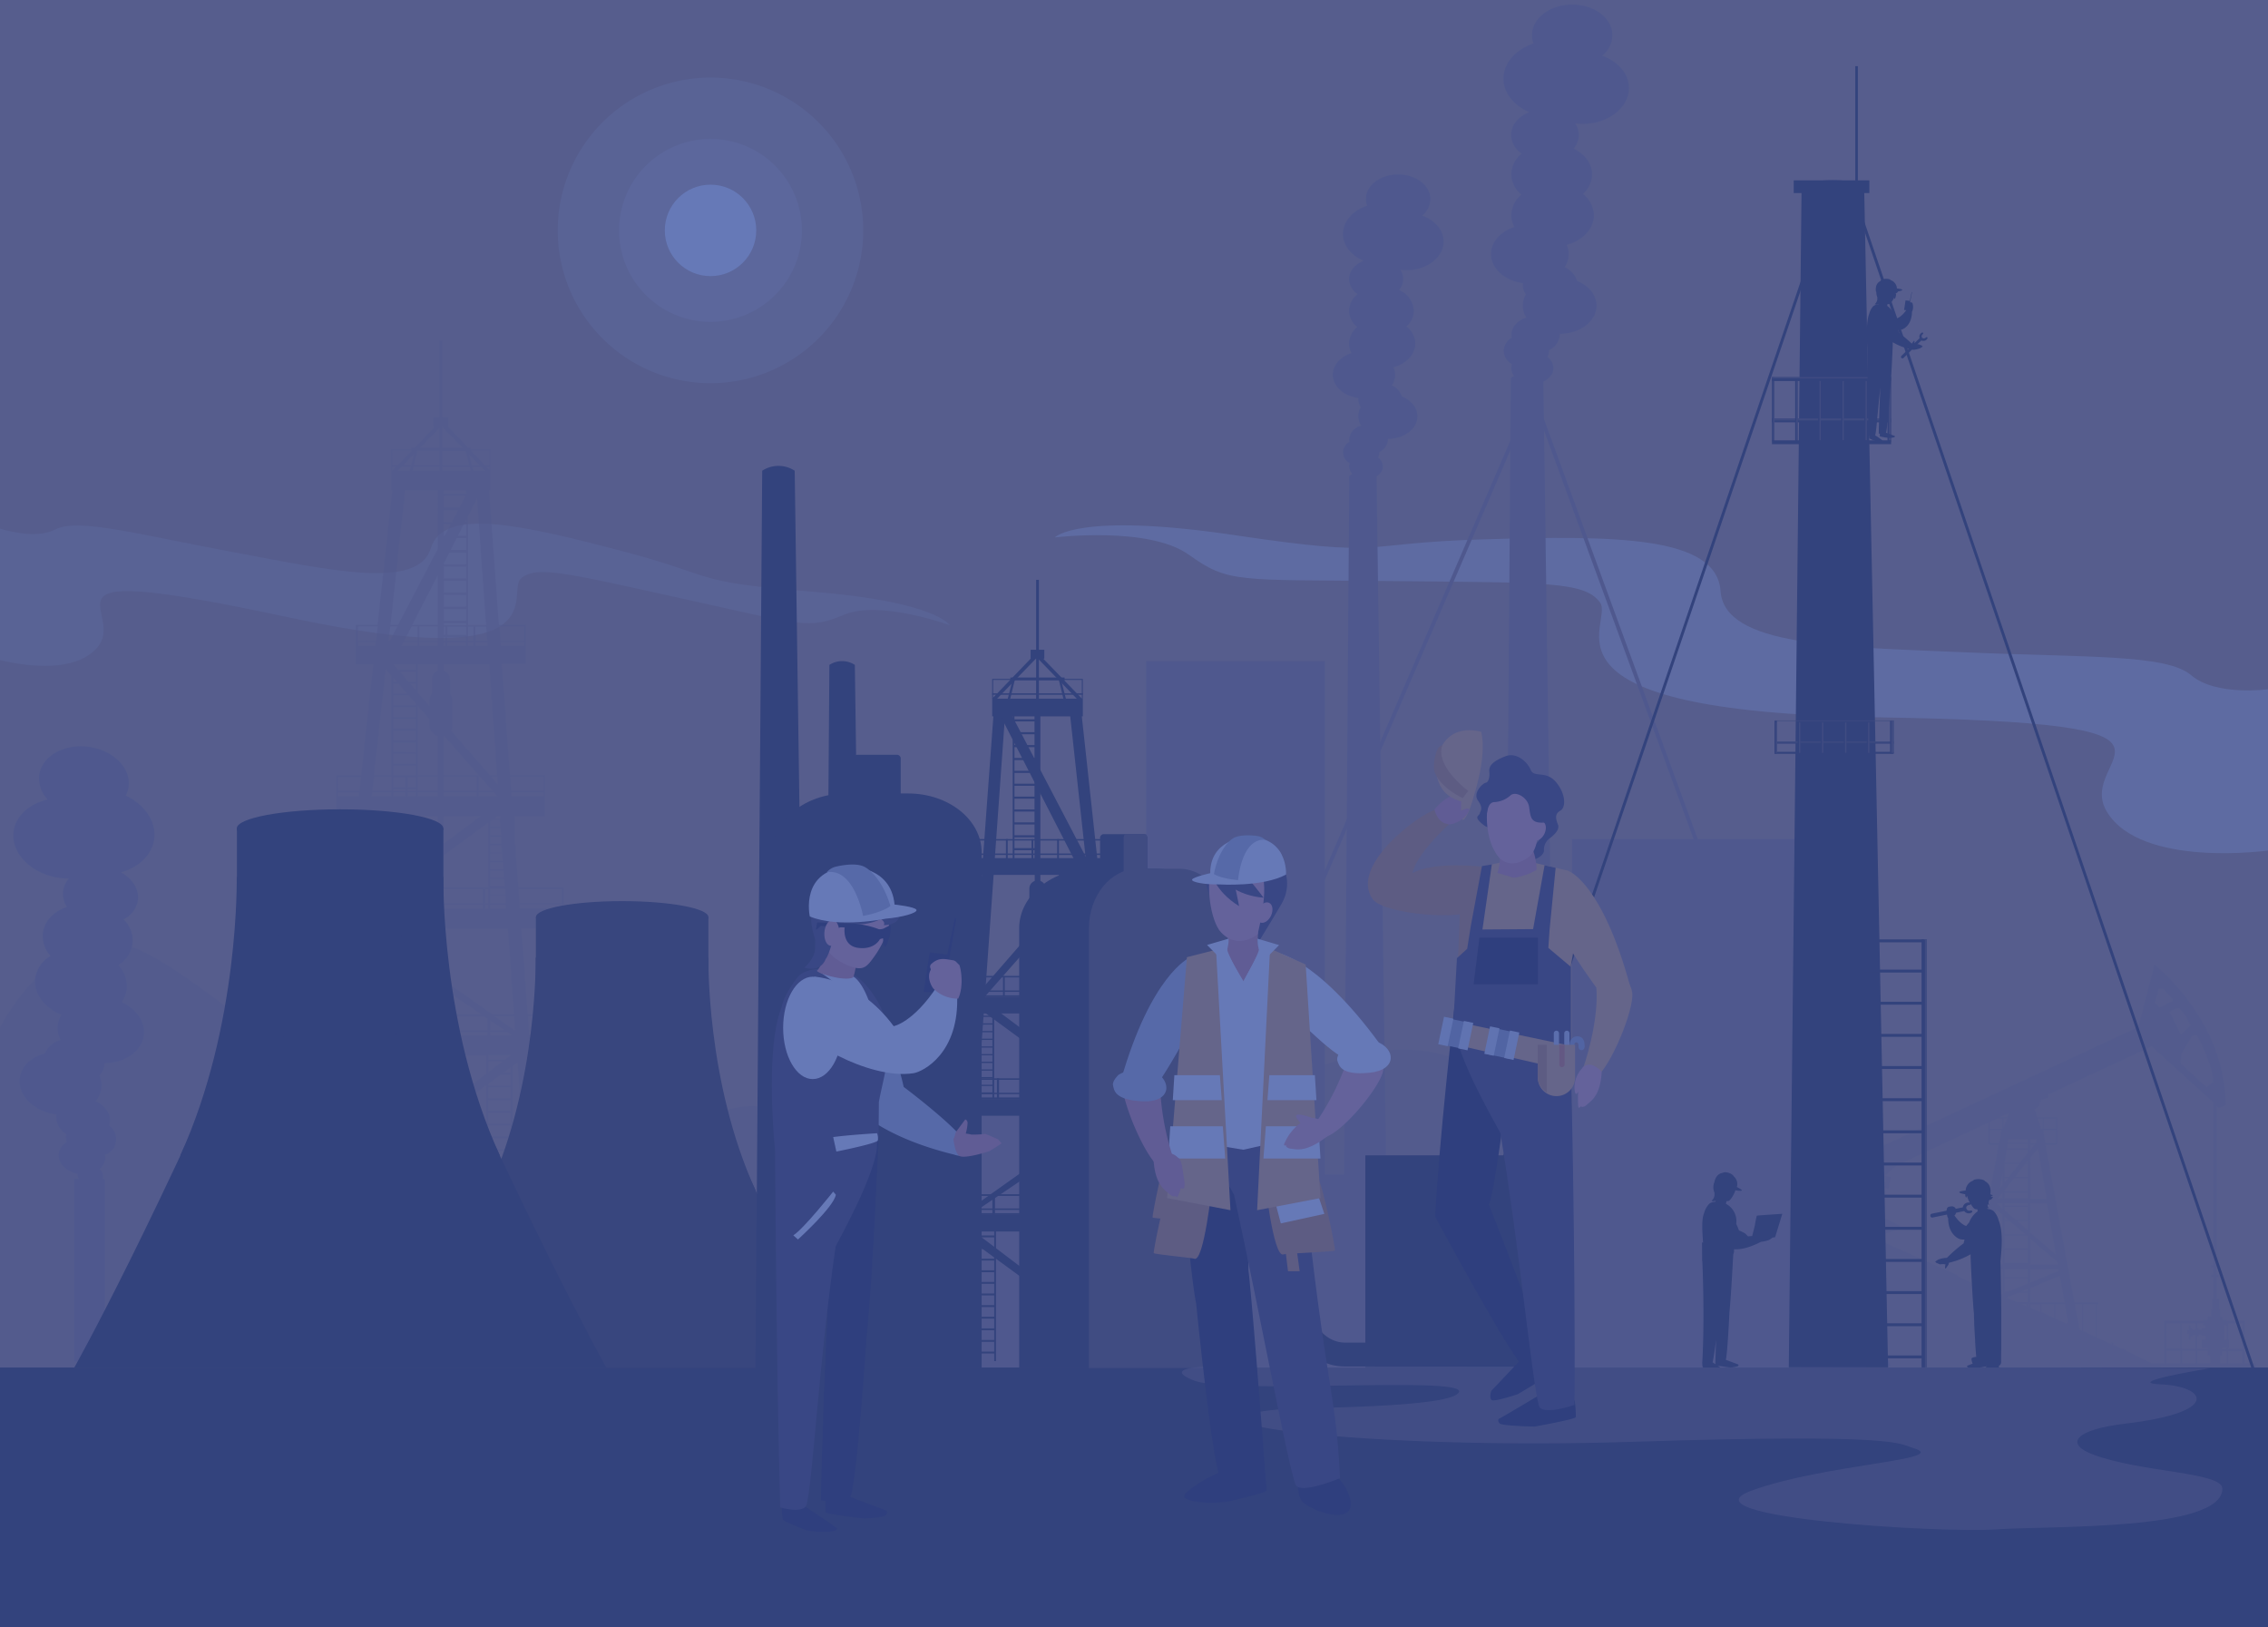 <svg id="Capa_1" data-name="Capa 1" xmlns="http://www.w3.org/2000/svg" viewBox="0 0 592.76 425.2"><rect x="0" y="0" width="592.76" height="425.2" fill="#808080" stroke="none"/><defs><style>.cls-1{fill:#f7941d;}.cls-1,.cls-13,.cls-2,.cls-4{opacity:0.5;}.cls-12,.cls-2,.cls-3{fill:#fff;}.cls-3{opacity:0.2;}.cls-4{fill:#a97c50;}.cls-13,.cls-5{fill:#9e7755;}.cls-11,.cls-6,.cls-9{fill:none;stroke-miterlimit:10;}.cls-11,.cls-6{stroke:#9e7755;}.cls-7{fill:#2b1c0b;}.cls-8{fill:#5f4222;}.cls-9{stroke:#2b1c0b;stroke-width:0.75px;}.cls-10{fill:#3d2810;}.cls-11{stroke-width:1px;}.cls-14{fill:#180d10;}.cls-15{fill:#f79e8c;}.cls-16{fill:#442e2c;}.cls-17{fill:#bcbec0;}.cls-18{fill:#e5846f;}.cls-19{fill:#d98426;}.cls-20{fill:#faaa44;}.cls-21{fill:#d1d3d4;}.cls-22{fill:#a7a9ac;}.cls-23{fill:#f47524;}.cls-24{fill:#e6e7e8;}.cls-25{fill:#374fa1;opacity:0.76;}</style></defs><rect class="cls-1" width="592.76" height="425.2"/><path class="cls-2" d="M592.76,222.24s-33.08,4.65-42.08-10.08,33.5-23.23-60-24.73-68.5-24.5-72.5-30-14-5.19-54.5-5.6-42.5.6-53-6.9-35-4.5-35-4.5,6-6.69,47-.6,31,2.1,65,1.1,61-1,62,13.5,31,14.58,63.5,16,53,.46,59.5,6,20.08,3.67,20.08,3.67Z"/><path class="cls-3" d="M212.35,154.6c-32.46-2.59-24.1-3.88-49.94-10.66s-46.51-11.56-49.84-.64-26.31,5.68-51.44,1-40.65-9-46.59-6C10,140.72,3,139,0,138.13v34.38c8,1.82,19.28,3,25.05-2.89,9.5-9.69-21.53-23.71,50.3-8.32s56.76-6.63,60.8-10.13,11.63-1.49,42.7,5.36,32.42,8,41.78,4.09,27.59,2.75,27.59,2.75S244.81,157.19,212.35,154.6Z"/><polygon class="cls-4" points="101.47 168.22 101.51 167.82 101.68 167.82 101.47 168.22"/><polygon class="cls-4" points="122.43 128.12 122.35 128.26 122.35 128.12 122.43 128.12"/><path class="cls-4" d="M566.37,357.79c-.52-.18-1-.38-1.53-.57h24.67v-1h-2.87V345.12H582v-.19h-1.2v-.88h-.52v-1.94H580v-2.79h-.69v-5.61h.5v-.65h-.5v-1.85h.5v-.65h-.5V289l.58.52,1.75-.68c.17-22.16-18.53-36.79-18.53-36.79l-4.25,16.3-70.13,32.64,1.12,2.58.58,1.45a1.84,1.84,0,0,0-.09.53,1.72,1.72,0,0,0,.51,1.22l-1.5-.37-.73,3.11,2.11.5-5.11,7.67-.42-1.29-5.83,2.07.15.45c-41.83-18.55-83.06-36.45-99.58-42.43-38.67-14-92,42.66-110,46.66s-56-32-71.34-34c-13.15-1.71-37.09,15.2-57.52,19.63l-2.42-33h15.05V265H137.91l-1.64-22.45h11V231.84H135.48l-1-13.51v-5.07h8V202.53h-9.2l-2.12-29h6.22V163.29h-7l-2.57-35.17h.34V117.39H123V117h-.62l-5.19-5.39h0V109h-1.57V89h-.8v20h-1.55v2.57h.3L108.37,117h-.9v.4h-5.23v10.73h.28l-3.83,35.17H93v10.27h4.55l-3.16,29H87.93v10.73h5.32l-2,18.58H83.15v10.73h6.91L87.62,265H73.48v9.22c-15.31-12-29.57-23.15-38.17-26.48C14.64,239.76,0,268.43,0,268.43V383.09l592.76-13.33S582.48,365.08,566.37,357.79Zm16-5.63h.19V350h-.19V345.8H586v6.58h-3.63Zm0,.91H586v3.14h-3.63Zm-1-6.72h.51V350h-.51Zm-.62,5.81h1.13v.22h-1.13Zm-.52,2.11h.52v-1.2h1.13v3.14h-1.65ZM85.59,283.65c-3.4-2.61-6.81-5.27-10.18-7.9h11ZM87,270.45H74v-.9H87.12Zm.14-1.3H74v-3.64h13.6Zm18.29-147.63,2.74-2.83-.72,2.83Zm1.92.4L107.1,123H104l1.08-1.12Zm-4.86-4.25h5v.12h.11l-3.6,3.73h-1.46Zm0,5.36v-1.11h1.07ZM102,163.69h1.88l-2,3.73h-.33Zm7.12,4.13v.93h-4.16l.48-.93Zm-3.48-.4,1.92-3.73h1.56v3.73Zm3,6.14v1.52h-4.5l-1.31-1.51h5.81Zm-2.16,33.1v-.44h2.16v.44Zm2.16.4v1h-2.16v-1Zm-2.16-1.34v-2.56h2.16v2.56Zm-3.65-3.19v-2.44h5.81v2.44Zm0,4.13v-.44h3.13v.44Zm3.13.4v1h-3.13v-1Zm-3.13-1.34v-2.56h3.13v2.56Zm0-6.13V197h5.81v2.56Zm0-3.06V194h5.81v2.57Zm0-3.07V190.9h5.81v2.56Zm0-3.06v-2.56h5.81v2.56Zm0-3.07v-2.56h5.81v2.56Zm0-3.06V181.7h4l1.82,2.07v.5Zm1.28-5.63,2.27,2.57h-3.55v-2.57Zm-1.28-.5v-1l.84,1Zm4.41.5h1.4v1.61Zm-.44-.5-2.23-2.56h4.07v2.56Zm-6-3.24,1.5,1.7v25.93H97.73Zm-7.23-11.21h5.14l-.4,3.73H93.51Zm0,5.06v-.93H98.2l-.1.93Zm4.17,34.18h4.56v3.73h-5Zm-.45,4.13h5v1H97.12Zm-2.75,25.22h5.67l-5,3.69H94.08Zm6.16,36.87v-3.64h13v3.64Zm13,.4v.9h-13v-.9ZM97.16,237.33l1.31-1h5.78v1ZM94,236.89l0-.51h.63Zm.75,7.17,3.18,2.15h-3.6v-2.15Zm-.42,25.68h5.57v.71H94.31Zm0-.59v-2h5.57v2Zm0-2.4v-1.24h5.57v1.24Zm0-1.73v-.42h5.82V265Zm0-.84V262h5.82v2.14Zm0-2.56v-2.15h5.82v2.15Zm0-2.57V256.9h5.82v2.15Zm0-2.57v-2.15h5.82v2.15Zm0-2.57v-2.15h5.82v2.15Zm0-2.56V249.2h5.82v2.15Zm0-2.57v-2.15h4.22l1.6,1.08v1.07Zm4.76-4.72h1.06v.75Zm-.59-.42L97,242.57h3.15v1.07ZM99,236l5-3.69h.19V236Zm-10.68-33h6L94,206.66H88.34Zm0,5.12v-1h5.59l-.11,1Zm5,35,.5.34V265H90.91Zm-2.84,26.06.39-3.64h3v3.64Zm3.34.4v.9H90.31l.1-.9ZM83.59,232.28h7.59l-.4,3.69H83.59Zm0,5.05v-1h7.15l-.11,1Zm30.82,66.24c-2.56-1.44-5.23-3.09-8-4.9l8-5.82Zm0-13.38-9.7,7.35c-5.17-3.46-10.6-7.43-16.09-11.58l1.12-10.21h24.67Zm0-25.17H100.64v-17l13.77,9.31Zm0-10.07-13.77-9.78v-2.6h13.77Zm0-17.62h-9.55v-1h9.55Zm0-1.36h-9.55v-3.69h9.55Zm0-4.13h-9.75l9.75-7.14Zm0-10.2-13.67,10.2H94.53l2-18.58h17.85Zm0-13.59h-5.33v-1h5.33Zm0-1.39h-5.33v-3.73h5.33Zm0-4.13h-5.33V184.35l3.15,3.56v1.57a3,3,0,0,0,2.18,2.86Zm0-27.23a2.33,2.33,0,0,0-1.54,2.2v3.8a3,3,0,0,0-.64,1.83v1.32l-3.15-3.61v-7.28h5.33Zm0-6.55H109.6v-.93h4.81Zm0-1.33H109.6v-3.73h4.81Zm0-4.13h-6.69l6.69-13Zm0-19.83-10.36,19.83h-2l3.84-35.17h8.56Zm.42-20.42h-7l.27-1.12h6.75Zm0-1.52h-6.65l.91-3.73h5.74Zm0-4.53h-5l5-5.14Zm32,120.34h-11l-.07-1h11.06Zm0-5.05V236H135.78l-.27-3.69Zm-12.23,36.87h-.24l-5.12-3.64h5.1Zm-2.81,0h-3.66v-2.48Zm10.29-61.1h-8.38l-.08-1h8.46Zm0-5.12v3.73h-8.49l-.27-3.73ZM134.34,265h-5.75L116,256.1V242.57h16.72Zm-6.69,11.86v-1.13h5.79L132,276.88Zm3.58.54-3.58,2.72v-2.72Zm-5.5-12.4H116v-6.56Zm-1.12-62.09v3.73H116v-3.73Zm-8.59-.4V192.34l.09,0,9,10.22Zm8.59,4.53v1H116v-1Zm1,6.2L116,220.43v-7.17Zm3.48-6.2.87,1h-4.86v-1Zm-4-.4v-3.73h.35l3.29,3.73Zm3,11.63v-1.84h2.71l.13,1.84Zm2.87.36.13,1.84h-3v-1.84Zm-2.87-2.56v-1.47l.51-.37h2l.14,1.84Zm-.51-1.09v16.84H116v-8.33Zm-.79,21v-3.69h.79V236Zm.79.41v1h-.79v-1Zm-1.4-4.1V236H116v-3.69Zm0,4.1v1H116v-1Zm6.11,1h-4.2v-1h4.13Zm-.1-1.45h-4.1V234h4Zm-.16-2.2h-3.94v-1.4H132Zm-.15-2.2h-3.79v-1.84h3.65Zm-.16-2.2h-3.63v-1.84h3.5Zm-.16-2.19h-3.47v-1.85h3.34Zm-.16-2.21h-3.31V223h3.18Zm-.15-2.19h-3.16v-1.84h3ZM137,168.75h-6.1l-.06-.93H137Zm0-5.06v3.73h-6.19l-.28-3.73Zm-6.31,49.57.05.63h-1.53l.86-.63Zm-.59-8.33-1.74-2h1.6Zm-.17-2.4H128l-10.13-11.64a2.94,2.94,0,0,0,.38-1.41v-6.35a3,3,0,0,0-.64-1.83v-3.8a2.34,2.34,0,0,0-1.55-2.2v-1.74h11.79ZM119.66,140l1.59-3.09h.59V140Zm2.18.6v3.09h-4.07l1.58-3.09Zm-.28-4.29.28-.55v.55Zm.12-6.78-1.62,3.09h-4v-3.09ZM116,129v-.83h5.82V129Zm3.73,4.3-1.62,3.09H116v-3.09Zm-1.93,3.69L116.2,140H116v-3.09Zm-.36,7.39h4.38v3.09H116v-.3Zm4.38,3.69v3.09H116V148Zm0,3.69v3.09H116v-3.09Zm0,3.69v3.09H116V155.4Zm0,3.69v3.1H116v-3.1Zm0,3.7v.5H116v-.5Zm-4.9,4.63v-.94h4.9v.94Zm4.9.4v.93h-4.9v-.93Zm-4.9-1.94v-2.19h4.9v2.19Zm-.52-2.19v2.19H116v-2.19Zm0,2.79v.94H116v-.94Zm0,1.34v.93H116v-.93Zm8.29-37.62,2.36,33.09h-4.72v-28.5Zm-1.24-8.28h2.25L126.8,123h-3Zm.81,45.5v-3.73h2.82l.27,3.73Zm3.12.4.06.93h-3.18v-.93Zm-3.64-4.13v3.73h-1.41v-3.73Zm0,4.13v.93h-1.41v-.93Zm4.18-45.08-.79-.82h.79Zm0-5.07v3.85h-1.18l-3.71-3.85Zm-2.61,3.85h-2l-.7-2.74Zm-9.7-9.92h.08l5.23,5.39h-5.31Zm0,6.19h6.09l.06.07.89,3.66h-7Zm0,4.13h7.14L123,123h-7.41Zm11.5,187.19A50.79,50.79,0,0,1,116,304.46V291.67l11.11-8.12Zm0-28.58L116,289V275.75h11.11Zm.29-10.08H116v-.9h11.4Zm0-1.3H116v-3.64h10.43l1,.65Zm6,40.6c-.72,0-1.44,0-2.15,0a18.52,18.52,0,0,1-3.66-.52v-1.87h5.81Zm0-2.92h-5.81V304h5.81Zm0-3.33h-5.81v-2.79h5.81Zm0-3.33h-5.81v-2.78h5.81Zm0-3.33h-5.81v-2.78h5.81Zm0-3.32h-5.81v-2.79h5.81Zm0-3.33h-5.81v-2.78h5.81Zm0-3.33h-5.81v-2.78h5.81Zm0-3.32h-5.81v-.36l3.32-2.43h2.49Zm0-3.33h-1.75l1.75-1.28Zm-5.29-9.76v-.9h4.26l1.34.9ZM134,309.72V278.55l1.26-.92,2.27,31.75C136.31,309.55,135.14,309.66,134,309.72Zm4-44.21h15.32v3.64H138.22Zm.3,4h15v.9h-15Zm390.13,71.26h1.22v.45h-.12Zm1.51.45v-.45H530v.45Zm-6-3.74v-3.41H530v1.29l-5.13,2.12Zm.13.34-.13.06v-.06Zm5.54-34.05.42-.53v.53Zm.42.35v3.4h-3.36l2.68-3.4Zm-2.07-.35h-4v-.36l.53-3H530v.77Zm-.27.35-2.68,3.4h-1.07v-3.4Zm-2.95,3.74-.8,1v-1Zm1.66,0H530v3.4h-6.09V311Zm3.63,3.74v1.56h-6.09v-1.56Zm0,2.83v.58h-6.09v-.58Zm0,.92v3.4h-3.13l-3-2.51v-.89Zm0,3.74v2.34l-2.73-2.34Zm-5.14-.34h-1V318Zm.4.34,4,3.41h-5.35v-3.41Zm4.4,3.75.34.29v3.11h-6.09v-3.4Zm.34,3.74V330h-6.09v-3.41Zm0,5.06v2.09h-6.09v-2.09Zm0,5.12v.72h-1.73Zm0-36.73h-5.5l.19-1.09H530Zm-6.38-5.46v-2.37h.93Zm3.83,43.25H530v2.43h-2.86c-.92-.38-1.84-.78-2.75-1.17Zm-4.12-30.3v2.11l-.64.8.64-3.66Zm0,4.21v1.43H522.2v0Zm0,2.7v1.31L522,314.62l0-.15Zm0,3v12.88h-4.1l2.48-14.26Zm0,14.19v6.48l-.63.25c-1.51-.64-3-1.31-4.52-2l.83-4.75Zm18.94,9.13h1.87v6.93l-.66-.29Zm5.5,8.57-3.34-1.5v-7.07h3.34Zm-7.66-3.79v.34l-2.94-1.32v-3.8h2.47l.86,4.93Zm-3.23-1.12-2.22-1,.09-.07-1.21-.49v-2.11h3.34Zm32.91,11.74h-3.64v-3.14h3.64Zm0-3.83h-3.64V345.8h3.64Zm4.05,3.83h-3.6v-3.14h3.6Zm0-8.77H573v-.36h-.51v-.73h-.39v1.28h-.44v.95h.44V350h.39v-.76H573v-.39h.79v3.58h-3.6V345.8h3.6Zm3.79,8.77h-3.34v-3.14H577v1.2h.58Zm-1.26-9.86v.73h-1v.43h-.77v-.43h-.34V345.8h1.5v.55Zm-1.74,2.84v-.39h.77v.27h1V350h-1v2.21H577v.22h-2.76v-3.19Zm-1.49-78.6,1-.07s4.2,7.82,4.22,11.93l-.06.3-1.56,1.44-6.87-6.28.24-2.52,2.85-4.75Zm-3.63-7.1a15.17,15.17,0,0,1,3,4.56L570,270.3l-2.93-5.8A3.16,3.16,0,0,1,569.49,263.49Zm-5.36-5,1.21,0,2.47,2.66-.09.51-3.36,1.66L563.17,262Zm-31.61,30.82.28-.22.59-1.65,1.83-.56,0-.77,27.07-12.64,16.17,14.68v42.45h-.61v.65h.61v1.85h-.61v.65h.61v5.61h-.24v2.79h-.37v1.94H577v.88h-1.26v.19H565.68v11.09h-3.27c-1.79-.8-3.55-1.68-5.29-2.6l-1.54-.7h.24l-.92-.5h-.43l-2.16-1V351l-.47-.25v.47l-3.8-1.71v-8.7h.3v-.52h-6.19L534.6,299h3.07v-7.06h-5.23l-.67-2.05Zm4.79,6v3.44h-2.77l-.45-2.51v-.93Zm-3.22-.32v-2.66h3.22v2.66Zm-.23-2.66v2.66h-.44l-.87-2.66Zm-3.29,5.51h1.57l.1.56-.28.35h-1.39Zm0,1.23h1.14l-1.14,1.45Zm0,3.56,2-2.5,2.28,13.16h-4.25Zm0,11.93H535l2.31,13.27L530.57,322Zm0,9.2,7.13,6.07.11.63h-7.24Zm0,8H538l.07.36-7.53,3.11Zm0,4.88,7.75-3.2,1.21,6.93h-9Zm2.66,4.25v2l-.48-.19h0l-.49-.22-1.67-.69v-.9ZM530,298.66h-5.26l.16-.91H530ZM524.75,291l.28,0-.37.95h-2Zm-4.65,2.17,1.88-.88h1.39v2.66H520.1Zm0,2.1h2.95v.31l-.58,3.13H520.1Zm-33.83,22.41,5-7.51,2.31.5.68-3.08-1.72-.41a1.75,1.75,0,0,0,1-.8l2.26-1.87,23.91-11.17V299h2.67l-6.64,36.36c-1.18-.54-2.37-1.08-3.55-1.65a2.3,2.3,0,0,1-.79-.62c-7.09-3.18-14.37-6.43-21.68-9.68l6.82-2.26v-.73A15.72,15.72,0,0,0,486.27,317.63Z"/><rect class="cls-5" x="338.75" y="306.95" width="150" height="52.02"/><line class="cls-6" x1="399.88" y1="101.01" x2="493.63" y2="357.03"/><rect class="cls-5" x="410.86" y="219.25" width="67.99" height="136.75"/><polygon class="cls-5" points="346.25 172.75 299.58 172.75 299.58 254.81 213.52 254.81 213.52 357.82 318.3 357.82 318.3 357.33 346.25 357.33 346.25 172.75"/><path class="cls-5" d="M3.55,217.32c.52-4.13,4.14-7.31,8.93-8.41a7.9,7.9,0,0,1-2.23-6.32c.62-4.93,6.35-8.26,12.8-7.45s11.18,5.46,10.56,10.38a7.07,7.07,0,0,1-.74,2.36c4.91,2.37,8,6.74,7.43,11.29-.53,4.18-4,7.44-8.7,8.79,3,1.63,4.8,4.39,4.44,7.27a6.82,6.82,0,0,1-3.76,5,7.49,7.49,0,0,1-1.35,11.95,8,8,0,0,1,2.18,6.34,7.34,7.34,0,0,1-1.3,3.31c3.81,1.81,6.21,5.18,5.77,8.7-.53,4.22-4.95,7.21-10.29,7.27a2.91,2.91,0,0,1,0,.51A5,5,0,0,1,26,281a6.59,6.59,0,0,1,.49,3.37A6.71,6.71,0,0,1,25,287.75c2.44,1.11,4,3.25,3.72,5.48a4.36,4.36,0,0,1-.22.88,4.33,4.33,0,0,1-1.05,7.65,3.47,3.47,0,0,1,.05,1.16,4,4,0,0,1-1.5,2.56,2.39,2.39,0,0,1,.92,2.07c-.18,1.4-1.8,2.34-3.63,2.11s-3.16-1.54-3-2.94v0c-3.07-.6-5.25-2.89-4.94-5.31a4.17,4.17,0,0,1,2.12-3,3.84,3.84,0,0,1-.21-1.81,1.84,1.84,0,0,1,.05-.25,5.2,5.2,0,0,1-2.58-4.85c0-.09,0-.18.05-.28h0c-5.88-.74-10.2-5-9.63-9.48.39-3.12,3-5.54,6.56-6.48a6.39,6.39,0,0,1,4.09-3.52,7,7,0,0,1-.69-3.95,6.87,6.87,0,0,1,.91-2.63c-4.44-1.84-7.31-5.62-6.81-9.57a8.15,8.15,0,0,1,4-5.8,7.8,7.8,0,0,1-2-6c.39-3.14,2.87-5.63,6.29-6.82a6.15,6.15,0,0,1-1-4.15A6.07,6.07,0,0,1,18,229.57a20.08,20.08,0,0,1-2.17-.14C8.34,228.48,2.83,223.07,3.55,217.32Z"/><path class="cls-7" d="M467.51,357.52,470.87,48a36.61,36.61,0,0,1,16.32,0l6.28,309.49Z"/><rect class="cls-7" x="502.22" y="245.46" width="1.31" height="113.84"/><rect class="cls-8" x="503.1" y="245.46" width="0.44" height="113.84"/><rect class="cls-7" x="487.24" y="253.36" width="15.64" height="0.76"/><rect class="cls-7" x="487.24" y="245.46" width="15.64" height="0.76"/><rect class="cls-7" x="487.24" y="261.76" width="15.64" height="0.76"/><rect class="cls-7" x="487.24" y="270.16" width="15.64" height="0.76"/><rect class="cls-7" x="487.24" y="278.56" width="15.64" height="0.76"/><rect class="cls-7" x="487.24" y="286.96" width="15.64" height="0.76"/><rect class="cls-7" x="487.24" y="295.36" width="15.64" height="0.76"/><rect class="cls-7" x="487.24" y="303.77" width="15.64" height="0.76"/><rect class="cls-7" x="487.24" y="312.17" width="15.64" height="0.76"/><rect class="cls-7" x="487.24" y="320.57" width="15.64" height="0.76"/><rect class="cls-7" x="487.24" y="328.97" width="15.64" height="0.76"/><rect class="cls-7" x="487.24" y="337.37" width="15.64" height="0.76"/><rect class="cls-7" x="487.24" y="345.77" width="15.64" height="0.76"/><rect class="cls-7" x="487.24" y="354.17" width="15.64" height="0.76"/><line class="cls-9" x1="476.8" y1="56.56" x2="374.35" y2="357.52"/><line class="cls-9" x1="486.39" y1="56.56" x2="588.84" y2="357.52"/><rect class="cls-7" x="468.8" y="47.13" width="19.77" height="3.31"/><rect class="cls-7" x="484.9" y="17.29" width="0.66" height="30.7"/><rect class="cls-7" x="463.12" y="115.06" width="31.14" height="1"/><rect class="cls-7" x="463.12" y="109.34" width="31.14" height="1.01"/><rect class="cls-8" x="463.12" y="109.34" width="31.14" height="0.51"/><rect class="cls-7" x="463.12" y="98.55" width="0.65" height="16.81"/><rect class="cls-7" x="493.31" y="98.55" width="0.94" height="16.81"/><rect class="cls-7" x="463.12" y="98.55" width="31.14" height="1.01"/><rect class="cls-8" x="463.12" y="98.55" width="31.14" height="0.3"/><rect class="cls-7" x="469.18" y="99.05" width="0.67" height="16.3"/><rect class="cls-7" x="475.2" y="99.05" width="0.67" height="16.3"/><rect class="cls-8" x="475.54" y="99.56" width="0.34" height="15.46"/><rect class="cls-8" x="469.52" y="99.56" width="0.34" height="15.46"/><rect class="cls-8" x="463.44" y="99.56" width="0.34" height="15.46"/><rect class="cls-7" x="481.22" y="99.05" width="0.67" height="16.3"/><rect class="cls-8" x="481.56" y="99.56" width="0.34" height="15.46"/><rect class="cls-7" x="487.24" y="99.05" width="0.67" height="16.3"/><rect class="cls-8" x="487.58" y="99.56" width="0.34" height="15.46"/><rect class="cls-8" x="493.64" y="98.55" width="0.61" height="16.47"/><rect class="cls-7" x="463.78" y="193.79" width="31.14" height="0.52"/><rect class="cls-8" x="463.78" y="193.79" width="31.14" height="0.26"/><rect class="cls-7" x="463.78" y="188.25" width="0.65" height="8.63"/><rect class="cls-7" x="493.98" y="188.25" width="0.94" height="8.63"/><rect class="cls-7" x="463.78" y="196.45" width="31.14" height="0.52"/><rect class="cls-8" x="463.78" y="188.25" width="31.14" height="0.15"/><rect class="cls-7" x="469.85" y="188.51" width="0.67" height="8.37"/><rect class="cls-7" x="475.87" y="188.51" width="0.67" height="8.37"/><rect class="cls-8" x="476.2" y="188.77" width="0.34" height="7.94"/><rect class="cls-8" x="470.18" y="188.77" width="0.34" height="7.94"/><rect class="cls-8" x="464.1" y="188.77" width="0.34" height="7.94"/><rect class="cls-7" x="481.89" y="188.51" width="0.67" height="8.37"/><rect class="cls-8" x="482.22" y="188.77" width="0.34" height="7.94"/><rect class="cls-7" x="487.91" y="188.51" width="0.67" height="8.37"/><rect class="cls-8" x="488.24" y="188.77" width="0.34" height="7.94"/><rect class="cls-8" x="494.3" y="188.25" width="0.61" height="8.46"/><rect class="cls-7" y="357.33" width="592.76" height="67.87"/><path class="cls-10" d="M185.15,239.65c0,2.31-10.1,4.18-22.55,4.18s-22.54-1.87-22.54-4.18,10.1-4.19,22.54-4.19S185.15,237.33,185.15,239.65Z"/><rect class="cls-10" x="140.06" y="239.65" width="45.08" height="44.62"/><path class="cls-10" d="M176,263l-13.38-3.11h0L149.22,263c-27.29,63.56-44.7,94.35-44.7,94.35H220.69S201,321.88,176,263Z"/><path class="cls-10" d="M185.15,250s-.7,32.5,12.31,61l-7.54,4s-16-30.89-16-32.5S185.15,250,185.15,250Z"/><path class="cls-10" d="M140,250s.7,32.5-12.32,61l7.55,4s16-30.89,16-32.5S140,250,140,250Z"/><rect class="cls-5" x="19.38" y="308.05" width="8" height="47.74"/><path class="cls-7" d="M115.88,216.47c0,2.76-12.08,5-27,5s-27-2.25-27-5,12.08-5,27-5S115.88,213.7,115.88,216.47Z"/><rect class="cls-7" x="61.92" y="216.47" width="53.96" height="53.41"/><path class="cls-7" d="M104.92,244.39l-16-3.72h0l-16,3.72c-32.66,76.09-53.5,112.94-53.5,112.94h139S134.82,314.9,104.92,244.39Z"/><path class="cls-7" d="M115.88,228.88s-.84,38.9,14.74,73l-9,4.76s-19.13-37-19.13-38.9S115.88,228.88,115.88,228.88Z"/><path class="cls-7" d="M61.87,228.88s.84,38.9-14.74,73l9,4.76s19.13-37,19.13-38.9S61.87,228.88,61.87,228.88Z"/><path class="cls-7" d="M197.46,357.64,199.21,123a7.74,7.74,0,0,1,8.49,0L211,357.64Z"/><path class="cls-5" d="M393.13,333.37l1.75-234.62a7.7,7.7,0,0,1,8.48,0l3.27,234.62Z"/><line class="cls-11" x1="399.88" y1="104.5" x2="291.4" y2="355.65"/><path class="cls-5" d="M351.19,321l1.47-196.66a6.48,6.48,0,0,1,7.11,0L362.51,321Z"/><path class="cls-7" d="M215.39,357.64l1.38-183.9a6.06,6.06,0,0,1,6.65,0L226,357.64Z"/><rect class="cls-7" x="246.27" y="260.43" width="49.78" height="4.38"/><rect class="cls-7" x="250.92" y="224.23" width="40.48" height="4.38"/><polygon class="cls-7" points="250.48 357.52 247.14 357.52 259.93 183.05 262.92 183.49 250.48 357.52"/><polygon class="cls-7" points="298.28 357.27 301.26 357.27 282.38 183.87 279.4 184.29 298.28 357.27"/><path class="cls-7" d="M291,219.62v4.67H251.36v-4.67H291m.43-.37H250.92v5.41H291.4v-5.41Z"/><path class="cls-7" d="M295.68,255.4v4.67h-49V255.4h49m.37-.37H246.27v5.4h49.78V255Z"/><polygon class="cls-7" points="281.04 225.16 260.24 184.63 262.62 183.4 284.44 225.16 281.04 225.16"/><polygon class="cls-7" points="289.87 288.4 255.53 263.24 257.91 262.01 293.27 288.4 289.87 288.4"/><polygon class="cls-7" points="253.6 317.41 293.27 290.59 290.88 289.35 251.75 317.14 253.6 317.41"/><polygon class="cls-7" points="298.56 356.85 250.1 321.45 252.49 320.22 300.41 356.57 298.56 356.85"/><polygon class="cls-7" points="256.72 261.18 255.03 260.23 285.1 225.68 286.73 227.17 256.72 261.18"/><rect class="cls-7" x="251.36" y="223.02" width="39.61" height="0.37"/><rect class="cls-7" x="246.27" y="258.8" width="49.78" height="0.37"/><rect class="cls-7" x="262.14" y="255.03" width="0.47" height="5.4"/><rect class="cls-7" x="270.67" y="255.03" width="0.47" height="5.4"/><rect class="cls-7" x="279.21" y="255.03" width="0.47" height="5.4"/><rect class="cls-7" x="241.92" y="287.16" width="58.49" height="4.38"/><path class="cls-7" d="M300,282.16v4.6H242.32v-4.6H300m.4-.4H241.92v5.4h58.49v-5.4Z"/><rect class="cls-7" x="241.92" y="285.53" width="58.49" height="0.37"/><rect class="cls-7" x="260.56" y="281.76" width="0.55" height="5.4"/><rect class="cls-7" x="270.59" y="281.76" width="0.55" height="5.4"/><rect class="cls-7" x="259.32" y="182.8" width="23.69" height="4.38"/><path class="cls-7" d="M282.75,177.66v4.89H259.57v-4.89h23.18m.25-.26H259.32v5.4H283v-5.4Z"/><rect class="cls-7" x="259.32" y="181.17" width="23.69" height="0.37"/><rect class="cls-7" x="270.93" y="177.4" width="0.22" height="5.4"/><rect class="cls-7" x="280.62" y="281.76" width="0.55" height="5.4"/><rect class="cls-7" x="236.03" y="317.41" width="73.2" height="4.38"/><path class="cls-7" d="M308.78,312.45V317h-72.3v-4.51h72.3m.45-.44H236v5.4h73.2V312Z"/><rect class="cls-7" x="236.03" y="315.77" width="73.2" height="0.37"/><rect class="cls-7" x="259.36" y="312.01" width="0.69" height="5.4"/><rect class="cls-7" x="271.91" y="312.01" width="0.69" height="5.4"/><rect class="cls-7" x="284.46" y="312.01" width="0.69" height="5.4"/><rect class="cls-7" x="287.74" y="255.03" width="0.47" height="5.4"/><rect class="cls-7" x="276.29" y="219.25" width="0.47" height="5.4"/><rect class="cls-7" x="269.6" y="219.25" width="0.47" height="5.4"/><rect class="cls-7" x="262.91" y="219.25" width="0.47" height="5.4"/><rect class="cls-7" x="253.6" y="263.67" width="0.47" height="23.42"/><rect class="cls-7" x="259.37" y="263.67" width="0.47" height="23.42"/><rect class="cls-7" x="253.83" y="265.39" width="5.77" height="0.33"/><rect class="cls-7" x="253.83" y="267.39" width="5.77" height="0.33"/><rect class="cls-7" x="253.83" y="269.4" width="5.77" height="0.33"/><rect class="cls-7" x="253.83" y="271.4" width="5.77" height="0.33"/><rect class="cls-7" x="253.83" y="273.41" width="5.77" height="0.33"/><rect class="cls-7" x="253.83" y="275.42" width="5.77" height="0.33"/><rect class="cls-7" x="253.83" y="277.42" width="5.77" height="0.33"/><rect class="cls-7" x="253.83" y="279.43" width="5.77" height="0.33"/><rect class="cls-7" x="253.83" y="281.43" width="5.77" height="0.33"/><rect class="cls-7" x="253.83" y="283.44" width="5.77" height="0.33"/><rect class="cls-7" x="253.83" y="285.44" width="5.77" height="0.33"/><rect class="cls-7" x="284.46" y="290.51" width="0.47" height="27.34"/><rect class="cls-7" x="290.23" y="290.51" width="0.47" height="27.34"/><rect class="cls-7" x="284.7" y="292.52" width="5.77" height="0.38"/><rect class="cls-7" x="284.7" y="294.86" width="5.77" height="0.38"/><rect class="cls-7" x="284.7" y="297.2" width="5.77" height="0.38"/><rect class="cls-7" x="284.7" y="299.54" width="5.77" height="0.38"/><rect class="cls-7" x="284.7" y="301.88" width="5.77" height="0.38"/><rect class="cls-7" x="284.7" y="304.22" width="5.77" height="0.38"/><rect class="cls-7" x="284.7" y="306.57" width="5.77" height="0.38"/><rect class="cls-7" x="284.7" y="308.91" width="5.77" height="0.38"/><rect class="cls-7" x="284.7" y="311.25" width="5.77" height="0.38"/><rect class="cls-7" x="284.7" y="313.59" width="5.77" height="0.38"/><rect class="cls-7" x="284.7" y="315.93" width="5.77" height="0.38"/><rect class="cls-7" x="254.07" y="320.22" width="0.47" height="35.43"/><rect class="cls-7" x="259.84" y="320.22" width="0.47" height="35.43"/><rect class="cls-7" x="254.3" y="322.82" width="5.77" height="0.5"/><rect class="cls-7" x="254.3" y="325.86" width="5.77" height="0.49"/><rect class="cls-7" x="254.3" y="328.89" width="5.77" height="0.49"/><rect class="cls-7" x="254.3" y="331.92" width="5.77" height="0.5"/><rect class="cls-7" x="254.3" y="334.96" width="5.77" height="0.5"/><rect class="cls-7" x="254.3" y="337.99" width="5.77" height="0.49"/><rect class="cls-7" x="254.3" y="341.03" width="5.77" height="0.5"/><rect class="cls-7" x="254.3" y="344.06" width="5.77" height="0.5"/><rect class="cls-7" x="254.3" y="347.1" width="5.77" height="0.49"/><rect class="cls-7" x="254.3" y="350.13" width="5.77" height="0.49"/><rect class="cls-7" x="254.3" y="353.17" width="5.77" height="0.49"/><rect class="cls-7" x="276.76" y="227.6" width="0.47" height="32.63"/><rect class="cls-7" x="282.54" y="227.6" width="0.47" height="32.63"/><rect class="cls-7" x="277" y="230" width="5.77" height="0.46"/><rect class="cls-7" x="277" y="232.79" width="5.77" height="0.46"/><rect class="cls-7" x="277" y="235.59" width="5.77" height="0.46"/><rect class="cls-7" x="277" y="238.38" width="5.77" height="0.46"/><rect class="cls-7" x="277" y="241.18" width="5.77" height="0.46"/><rect class="cls-7" x="277" y="243.97" width="5.77" height="0.46"/><rect class="cls-7" x="277" y="246.77" width="5.77" height="0.46"/><rect class="cls-7" x="277" y="249.56" width="5.77" height="0.46"/><rect class="cls-7" x="277" y="252.36" width="5.77" height="0.45"/><rect class="cls-7" x="277" y="255.15" width="5.77" height="0.46"/><rect class="cls-7" x="277" y="257.94" width="5.77" height="0.46"/><rect class="cls-7" x="264.67" y="185.06" width="0.47" height="39.31"/><rect class="cls-7" x="270.44" y="185.06" width="0.47" height="39.31"/><rect class="cls-7" x="264.9" y="187.95" width="5.77" height="0.55"/><rect class="cls-7" x="264.9" y="191.31" width="5.77" height="0.55"/><rect class="cls-7" x="264.9" y="194.68" width="5.77" height="0.55"/><rect class="cls-7" x="264.9" y="198.05" width="5.77" height="0.55"/><rect class="cls-7" x="264.9" y="201.41" width="5.77" height="0.55"/><rect class="cls-7" x="264.9" y="204.78" width="5.77" height="0.55"/><rect class="cls-7" x="264.9" y="208.15" width="5.77" height="0.55"/><rect class="cls-7" x="264.9" y="211.51" width="5.77" height="0.55"/><rect class="cls-7" x="264.9" y="214.88" width="5.77" height="0.55"/><rect class="cls-7" x="264.9" y="218.25" width="5.77" height="0.55"/><rect class="cls-7" x="264.9" y="221.61" width="5.77" height="0.55"/><polygon class="cls-7" points="271.59 171.23 270.88 170.54 259.32 182.54 260.13 183.05 271.59 171.23"/><polygon class="cls-7" points="270.44 171.23 271.14 170.54 282.83 182.62 281.9 183.05 270.44 171.23"/><rect class="cls-7" x="270.8" y="151.51" width="0.73" height="31.29"/><rect class="cls-7" x="270.44" y="185.06" width="1.47" height="172.46"/><path class="cls-7" d="M273.32,236.76a2.14,2.14,0,0,1-2.15,2.14h0a2.14,2.14,0,0,1-2.14-2.14v-4.55a2.14,2.14,0,0,1,2.14-2.15h0a2.15,2.15,0,0,1,2.15,2.15Z"/><path class="cls-7" d="M273.9,243.13a2.73,2.73,0,0,1-2.73,2.73h0a2.72,2.72,0,0,1-2.72-2.73v-5.79a2.72,2.72,0,0,1,2.72-2.72h0a2.72,2.72,0,0,1,2.73,2.72Z"/><rect class="cls-7" x="269.36" y="169.78" width="3.58" height="2.34"/><rect class="cls-7" x="264.07" y="177.03" width="14.17" height="0.74"/><polygon class="cls-7" points="276.67 177.4 277.98 182.81 278.64 182.81 277.27 177.4 276.67 177.4"/><polygon class="cls-7" points="265.29 177.4 263.98 182.81 263.32 182.81 264.7 177.4 265.29 177.4"/><path class="cls-7" d="M368.27,328.3v10.62c0,6.56-4.33,11.9-9.65,11.9h-7.05c-5.32,0-9.65-5.34-9.65-11.9V277.6c0-10-7.15-18.16-15.93-18.16h-7.05c-8.78,0-15.93,8.15-15.93,18.16v58.83c0,9.09,5.9,16.64,13.56,17.95l0-.21a2.68,2.68,0,0,1,.89-4.58l.1,0,.33-1.31c-4.84-.63-8.63-5.69-8.63-11.82V277.6c0-6.56,4.33-11.89,9.65-11.89H326c5.32,0,9.65,5.33,9.65,11.89v61.32c0,10,7.15,18.16,15.93,18.16h7.05c8.78,0,15.93-8.14,15.93-18.16V328.3Z"/><path class="cls-7" d="M299.85,233.08a1,1,0,0,1-.85,1.12H288.37a1,1,0,0,1-.85-1.12v-14a1,1,0,0,1,.85-1.12H299a1,1,0,0,1,.85,1.12Z"/><path class="cls-7" d="M256.56,357.49V222.74c0-8.51-8.6-15.41-19.2-15.41H221.14c-10.6,0-19.2,6.9-19.2,15.41V357.49Z"/><path class="cls-7" d="M235.41,212.35a1,1,0,0,1-.85,1.12H223.94a1,1,0,0,1-.85-1.12v-14a1,1,0,0,1,.85-1.12h10.62a1,1,0,0,1,.85,1.12Z"/><path class="cls-7" d="M321,357.46V242.58C321,234,312.4,227,301.79,227H285.58c-10.61,0-19.21,7-19.21,15.54V357.46Z"/><path class="cls-8" d="M299.85,233.08c0,.62-.19,1.12-.43,1.12h-5.31c-.24,0-.43-.5-.43-1.12v-14c0-.62.19-1.12.43-1.12h5.31c.24,0,.43.5.43,1.12Z"/><path class="cls-8" d="M321,357.46V242.58C321,234,315.27,227,308.2,227H297.39c-7.06,0-12.79,7-12.79,15.54V357.46Z"/><path class="cls-3" d="M225.62,60.2A39.93,39.93,0,1,1,185.7,20.27,39.92,39.92,0,0,1,225.62,60.2Z"/><path class="cls-3" d="M209.59,60.2A23.9,23.9,0,1,1,185.7,36.3,23.89,23.89,0,0,1,209.59,60.2Z"/><circle class="cls-12" cx="185.7" cy="60.2" r="11.95"/><path class="cls-5" d="M377.29,63.11c0-3-2.29-5.58-5.6-6.78a5.67,5.67,0,0,0,2.15-4.3c0-3.56-3.77-6.45-8.43-6.45S357,48.47,357,52a5.1,5.1,0,0,0,.31,1.74C353.58,55,351,57.85,351,61.14c0,3,2.18,5.65,5.4,7-2.26.89-3.81,2.69-3.81,4.77a4.88,4.88,0,0,0,2.23,3.92,5.71,5.71,0,0,0-2.23,4.36,5.63,5.63,0,0,0,2.12,4.26,5.77,5.77,0,0,0-2.12,4.32,5.3,5.3,0,0,0,.63,2.47c-2.87,1-4.88,3.13-4.88,5.68,0,3,2.88,5.57,6.67,6.09,0,.12,0,.24,0,.36a3.56,3.56,0,0,0,.65,2,4.59,4.59,0,0,0,.1,4.87,4,4,0,0,0-3.14,3.57,2.82,2.82,0,0,0,.08.65,3.11,3.11,0,0,0,.06,5.54,2.46,2.46,0,0,0-.14.81,2.86,2.86,0,0,0,.84,2,1.7,1.7,0,0,0-.84,1.39,2.49,2.49,0,0,0,4.79,0v0c2.24-.15,4-1.58,4-3.33a3,3,0,0,0-1.24-2.33,2.8,2.8,0,0,0,.31-1.27c0-.06,0-.12,0-.18a3.75,3.75,0,0,0,2.27-3.22,1.23,1.23,0,0,0,0-.2h0c4.25,0,7.7-2.64,7.7-5.89,0-2.25-1.66-4.21-4.09-5.2a4.55,4.55,0,0,0-2.6-2.86,5,5,0,0,0,.85-2.75,4.78,4.78,0,0,0-.42-2c3.33-.92,5.7-3.35,5.7-6.2a5.82,5.82,0,0,0-2.3-4.48,5.6,5.6,0,0,0,1.92-4.1,6.28,6.28,0,0,0-3.86-5.42,4.48,4.48,0,0,0,1.08-2.86,4.37,4.37,0,0,0-.75-2.42,11.21,11.21,0,0,0,1.55.1C372.89,70.62,377.29,67.26,377.29,63.11Z"/><path class="cls-5" d="M425.74,23c0-3.72-2.85-6.94-7-8.44a7.08,7.08,0,0,0,2.67-5.36c0-4.43-4.7-8-10.5-8s-10.52,3.6-10.52,8a6.36,6.36,0,0,0,.39,2.17c-4.61,1.56-7.83,5.08-7.83,9.18,0,3.76,2.71,7,6.72,8.76-2.81,1.11-4.73,3.35-4.73,5.94a6.07,6.07,0,0,0,2.76,4.88A7.12,7.12,0,0,0,395,45.55a7,7,0,0,0,2.63,5.31A7.17,7.17,0,0,0,395,56.24a6.54,6.54,0,0,0,.78,3.07c-3.58,1.19-6.08,3.91-6.08,7.08,0,3.79,3.58,6.94,8.3,7.58,0,.15,0,.3,0,.45a4.45,4.45,0,0,0,.8,2.5,5.78,5.78,0,0,0,.13,6.08c-2.29.72-3.9,2.43-3.9,4.44a3.59,3.59,0,0,0,.09.81A4.15,4.15,0,0,0,393,91.67a4.2,4.2,0,0,0,2.15,3.48,3.39,3.39,0,0,0-.16,1,3.49,3.49,0,0,0,1,2.44,2.1,2.1,0,0,0-1,1.73c0,1.26,1.33,2.27,3,2.27s3-1,3-2.27v0c2.78-.19,5-2,5-4.15a3.72,3.72,0,0,0-1.54-2.9,3.62,3.62,0,0,0,.39-1.59,1.64,1.64,0,0,0,0-.22,4.65,4.65,0,0,0,2.83-4,2,2,0,0,0,0-.25h0c5.3,0,9.59-3.28,9.59-7.33,0-2.81-2.06-5.24-5.09-6.48a5.75,5.75,0,0,0-3.24-3.57,6.23,6.23,0,0,0,1.05-3.42,6.08,6.08,0,0,0-.51-2.43c4.14-1.14,7.1-4.17,7.1-7.72a7.25,7.25,0,0,0-2.87-5.58,7,7,0,0,0,2.4-5.11c0-2.83-1.92-5.31-4.82-6.74a5.6,5.6,0,0,0,1.35-3.57,5.41,5.41,0,0,0-.94-3,15.43,15.43,0,0,0,1.94.12C420.26,32.35,425.74,28.16,425.74,23Z"/><rect class="cls-7" x="356.85" y="301.88" width="51.51" height="55.97"/><path class="cls-13" d="M317.43,357s-14.86,0-5.36,3.73,71.05-1.25,69.26,3-41.26,4-46.76,4.5c-34.75,3.34,22.72,10.75,92.43,8.5s69.39.54,73,1.62c10.48,3.13-22.92,4.13-42.17,11.13s49.36,11.15,63.69,10.15,59.31.45,59.31-10.65c0-4.4-21.42-4.17-34-9-7.19-2.76-4.54-6.43,8.71-8,25.29-3,21-9.75,9.19-10.25-10.21-.43,11.68-4,12.93-4.22S317.43,357,317.43,357Z"/><polygon class="cls-14" points="246.54 259.68 241.4 259.14 242.98 248.87 247.58 249.42 249.56 239.93 249.91 239.97 246.54 259.68"/><path class="cls-14" d="M216.64,390.4s-.74.37-.75.61a27.39,27.39,0,0,0-.19,4.1c.19.57,10.22,1.68,10.22,1.68s5.07-.25,5.6-.9.3-1.15,0-1.23-12-4.54-12-4.54Z"/><path class="cls-14" d="M204.75,392.9a5.13,5.13,0,0,1,1.65-.47,6.38,6.38,0,0,1,1.69.69s-2-1.15,1.41-.05c0,0,9.43,6.08,9.31,6.43s-2.25,1.43-8.06.32c0,0-5.17-1.86-6.09-2.74C204.52,397,204,393.36,204.75,392.9Z"/><path class="cls-15" d="M205.24,388.12s-.12,5-.09,5.14c.23.76,2.4.81,3,.23l1.26-4.86Z"/><path class="cls-15" d="M216.42,386.22s-.08,5,0,5.14c.22.77,2.3.91,2.94.33l.94-5Z"/><path class="cls-14" d="M229.64,296.38s-1.41,36.07-3.16,53.1c0,0-9.16-1.49-10.08-5.41s.82-45.94.82-45.94Z"/><path class="cls-16" d="M215.59,297.62c.13,1.85,13.49-.83,13.61,1.05.46,7.07-10.83,26.81-10.81,27.07-4.39,30.45-5.93,60.92-7.56,67.33-.67,2.66-6.92.81-6.92.81-1-34.61-1.35-93.4-1.35-93.4C206,298.21,210.93,297.57,215.59,297.62Z"/><path class="cls-14" d="M219.17,342s-2.42-.41-2.78.9-1.81,39.9-1.81,49.12c0,0,6.44,1.06,7.56-.63,1.73-2.61,4.34-41.94,4.34-41.94Z"/><path class="cls-17" d="M223.58,259.89s-4.38-5.17-6.32-.93c-7.69,16.77,0,34.83,32.09,42.73,0,0,4.47,1.64,3.53-2.12S236.18,284,236.18,284A50.5,50.5,0,0,0,223.58,259.89Z"/><path class="cls-16" d="M220.92,253.94a14.2,14.2,0,0,0-6.15-.89c-1.9.18-4.56.4-6.2,2.16-4,5.07-4.29,8-4.29,8-3.69,9-2.53,29-1.72,37.3,0,0,23,13.95,27.07-3.32l.07-9.23c1.39-7.73,4.64-16,.37-25C230.07,262.89,226,254.67,220.92,253.94Z"/><path class="cls-12" d="M213.58,253.61s6.32,3.65,8.5,7.49,4.58,13.12,6.3,11.33-1.19-14.53-5.3-17.24a12.67,12.67,0,0,0-8.35-2Z"/><path class="cls-12" d="M220.14,268.58c0,7.39-3.46,13.38-7.73,13.38s-7.73-6-7.73-13.38,3.46-13.37,7.73-13.37S220.14,261.2,220.14,268.58Z"/><path class="cls-18" d="M216,245.39s-.45,6.3-2.44,8.22c-.54.53,6.94,2.89,9.33,1.83.52-.24,1.42-6.62,1.42-6.62Z"/><path class="cls-15" d="M222.57,231.72s7.88-.6,10.48,5.55a24.29,24.29,0,0,1-4.79,13c-1.57,2.17-2.47,3.16-5,2.55,0,0-9-2.34-7.68-8.77C216.77,238.25,220,232.24,222.57,231.72Z"/><path class="cls-16" d="M229.7,239.83s1.89.88,1.28,1.91c0,0,3.85.18,4.2-2.77s-3.06-.46-3.43-.4A13.4,13.4,0,0,0,229.7,239.83Z"/><path class="cls-16" d="M218.09,244.12s-.73-2.35,6.16-2.57c5.93-.18,8.17-3.1,9-3.41,1.92-.76-2.53-3.72-2.53-3.72s1.32-1.68-2.73-3.63c-1.26-.61-11.5-3.07-15.23,5.43-2.52,5.75,2,12.75,2.69,14.19S218.09,244.12,218.09,244.12Z"/><path class="cls-14" d="M232.71,241.77a15.53,15.53,0,0,0-1.73.84,2.81,2.81,0,0,1-1.28.19,23.29,23.29,0,0,0-7.83-1.52l-8.31-.25s-.23,1.37-.31,1.8,1.25-.9,1.25-.9l6.26.42s-.75,4.8,3.57,5.33,5.65-2.29,5.65-2.29l.81-.23s.06,2,.47,2.23S233.14,243.64,232.71,241.77Z"/><path class="cls-15" d="M219.29,243.92c-.16,1.85-1.14,3.28-2.19,3.2s-1.78-1.67-1.63-3.53,1.14-3.28,2.19-3.2c.75.07,1.33.88,1.55,2A5.78,5.78,0,0,1,219.29,243.92Z"/><path class="cls-18" d="M252.4,296.22a11.69,11.69,0,0,0,.49-2.89c-.11-.76-.62-.82-.62-.82l-2.48,3.35-.56,2,3.13-.63Z"/><path class="cls-18" d="M250.4,296.12l-1.2,1.51s.27,3.18,1.38,4.29,7.7-1,8.06-1.16,3.15-2,3.15-2l-.94-1.07-3.29-1.42a25.33,25.33,0,0,1-3.64.19,16,16,0,0,0-2.69-.38Z"/><path class="cls-12" d="M212.8,255.22s11.42.28,20.77,12.91c0,0,5.11-.91,11.38-10.44,0,0,4.94-3.11,5.19,2,.76,15.58-9,20.36-11.36,20.73-11.81,1.86-30.49-9.4-29.54-13Z"/><path class="cls-15" d="M249.25,250.94l.39.18c.22.11.87.87,1.08,1,.62,1.56,1.08,6-.29,8.82a8.92,8.92,0,0,1-6.55-2.71s-1.87-2.52-.65-4.77c.21-.38-.51-.74.12-1.53C245.43,250,246.94,250.62,249.25,250.94Z"/><path class="cls-16" d="M213.08,243.75l2.75,6.73s-1,3.68-5.62,2.36c0,0,2.8-2.33,2.81-5.08S213.08,243.75,213.08,243.75Z"/><path class="cls-12" d="M229.22,296.11s-7.2.42-11.46,1l.83,3.79s10.62-2.11,10.83-2.91A3.6,3.6,0,0,0,229.22,296.11Z"/><path class="cls-12" d="M217.76,311.36s-7.69,9.71-10.42,11.43l1.21,1.08s9.34-8.45,9.91-11.69Z"/><path class="cls-12" d="M231.46,240.05s-12.3,2.56-19.81-.58c0,0-2.83-12.45,10.56-12.95,0,0,10.62-.34,11.59,9.83,0,0,5.37.57,5.72,1.38S235.8,239.69,231.46,240.05Z"/><path class="cls-17" d="M232.71,236.74s-1.69,1.52-7.14,2.6c0,0-2.29-12.67-9.51-11.41a4.58,4.58,0,0,1,2.28-1.45c.79-.18,5.4-1.3,7.82.14S231.26,231.72,232.71,236.74Z"/><path class="cls-14" d="M348.61,385.29a11.12,11.12,0,0,1,3.8,5c3.38,8.75-8.25,5.33-12,2.15-1.51-1.3-2.17-9.79,1.33-10.61C343.16,381.49,348.61,385.29,348.61,385.29Z"/><path class="cls-15" d="M352.67,275.35a66.32,66.32,0,0,1-8.15,17.09s-3,5.69,1.52,4.77,14.35-12.74,15.4-17.21S358.07,265.4,352.67,275.35Z"/><path class="cls-14" d="M329.62,384.29s.86.35.89.62a30.22,30.22,0,0,1,.54,4.56c-.16.66-10.19,2.89-10.19,2.89s-7.18,1-10.9-.77c-.85-.41-.35-1.12-.1-1.37,5-4.78,13.8-7.3,13.8-7.3Z"/><path class="cls-15" d="M342.17,380.84s.54,5.62.52,5.72c-.21.87-2.62,1.1-3.39.5l-1.79-5.31Z"/><path class="cls-15" d="M329.54,379.6s.49,5.59.46,5.74c-.2.87-2.51,1.2-3.27.59l-1.44-5.55Z"/><path class="cls-14" d="M308.63,294.64c.66,13.82,1.91,34.17,3.95,45.85,0,0,12.92-3.51,13.64-8,.47-2.89-1.6-23.7-3.11-37.89Z"/><path class="cls-16" d="M313.21,294.64c3.89,8.45,9.33,17.39,9.33,17.57,7.32,33.66,13.64,68.58,16,75.61,1,2.93,11.68-1.58,11.68-1.58-1.05-24.33-4.43-24.49-10.86-91.6Z"/><path class="cls-19" d="M330.37,306.55s2.32,22.62,5.16,21.2c.43-.22,13.16-.65,13.37-1s-3.12-16.91-4.43-18.87Z"/><path class="cls-19" d="M333,302.16c0,.43,3.63,30,3.63,30h3.05l-4.14-30Z"/><polygon class="cls-12" points="332.65 311.7 334.75 319.67 346.13 317.18 343.31 308.77 332.65 311.7"/><path class="cls-19" d="M318.33,299.51s-2.13,20.87-4.75,19.56c-.41-.2-12.15-.6-12.34-.94s2.87-15.61,4.09-17.42Z"/><path class="cls-19" d="M316.83,309.32s-2.13,20.87-4.75,19.56c-.41-.2-10.35-1.11-10.54-1.45s2.75-15,4-16.8Z"/><path class="cls-14" d="M323,330.46s2.66-.64,3.17.79,3.9,45,4.63,55.27c0,0-10.39,1.52-11.77-.28-2.14-2.76-6.42-45.75-6.42-45.75Z"/><path class="cls-12" d="M333.05,248.79s10.61.81,27.54,23.94c0,0,1.7,2.4-5.55,4.32-4.41,1.17-9.87-5.28-22.13-16.33C332.91,260.72,329.63,248.15,333.05,248.79Z"/><path class="cls-16" d="M315.09,228.84a11.61,11.61,0,0,0,1.14,5.16l1.6-5.63C316.93,228.57,316,228.72,315.09,228.84Z"/><path class="cls-12" d="M340.34,252.08s-13.72-5.48-15.9-5.65l-14.66,5s-1.73,37.61-1.56,41c4,.34,12.64,2.82,16.75,2.9a36.18,36.18,0,0,0,10.47-1.67C336.75,289,341.67,260,340.34,252.08Z"/><path class="cls-17" d="M310.79,250.3s-10,4.49-17.85,32.07c0,0,7.75,3.84,10.21,0s5.17-8.1,12.82-22.73C316,259.64,313.77,248.5,310.79,250.3Z"/><path class="cls-12" d="M309.78,292.89l28.88-1.68s-1.1,6.32-1.31,6.41-12.41,2.8-12.41,2.8l-12.4-2.05Z"/><polygon class="cls-20" points="317.82 248.17 310.21 250.1 305.03 313.05 321.59 316.22 317.82 248.17"/><polygon class="cls-20" points="331.94 247.87 341.25 252.01 345.12 313.05 328.56 316.22 331.94 247.87"/><polygon class="cls-12" points="306.93 280.94 306.52 287.47 319.32 287.47 318.83 280.94 306.93 280.94"/><polygon class="cls-12" points="320.22 302.72 319.59 294.3 305.86 294.3 305.32 302.72 320.22 302.72"/><polygon class="cls-12" points="331.75 280.94 331.26 287.47 344.06 287.47 343.65 280.94 331.75 280.94"/><polygon class="cls-12" points="345.12 302.72 344.58 294.3 330.84 294.3 330.21 302.72 345.12 302.72"/><path class="cls-18" d="M329.37,241.21c.1-.27-8.7.31-8.7.31s.63,5.6-.15,7.34L325,256.4s3.48-6.39,4.24-7.81A11.66,11.66,0,0,1,329.37,241.21Z"/><path class="cls-15" d="M318.58,242.93s3.62,5.55,9.74,1.46c4.65-3.11,8.67-19,6.14-21.91S320.17,219,317.24,225C315,229.59,316,239,318.58,242.93Z"/><path class="cls-16" d="M319.64,229.82s3.08,4.12,10.61,4.75c0,0-4.14-5.58-5.3-6.11S319.64,229.82,319.64,229.82Z"/><path class="cls-16" d="M316.46,227.77s.92,5,7.38,9c0,0-1.22-6.84-2-7.83S316.46,227.77,316.46,227.77Z"/><path class="cls-16" d="M328.84,227s-.41-6.19,3.7-5.18c0,0,6.77,6.85,2.37,14.41-2.41,4.12-6.17,10.22-6.17,10.22l.1-3S332.39,229.62,328.84,227Z"/><path class="cls-15" d="M328.8,237.68c-.65,1.41-.42,2.91.52,3.34s2.23-.36,2.88-1.78.42-2.91-.52-3.34S329.45,236.26,328.8,237.68Z"/><path class="cls-15" d="M343.4,294.63s-1.15,1.35-3.51-1.21-1.4-3.08,5.49-.43Z"/><path class="cls-15" d="M343.21,292.16s-.9-.51-3.32,1.26a12.89,12.89,0,0,0-4.06,5.05c-.64,1.19.28.77.35.8s-.17.06,0,.35a1.84,1.84,0,0,0,.93.49l1.16.15c1.4.2,4,.25,8.58-3.32C346.89,296.94,347.21,292.42,343.21,292.16Z"/><path class="cls-12" d="M318.63,231.09s11.38.75,17.49-2.57c0,0,.63-10.5-10.81-9.75,0,0-9.06.65-9,9.39,0,0-4.52,1-4.75,1.67S314.91,231.17,318.63,231.09Z"/><path class="cls-17" d="M317.28,228.39s1.57,1.15,6.31,1.58c0,0,.82-11,7.08-10.53a3.92,3.92,0,0,0-2.07-1c-.69-.08-4.71-.63-6.63.81S318.07,224,317.28,228.39Z"/><path class="cls-12" d="M350.56,274.35s-1.45,1.79-1,2.91.81,3.77,8.31,3.05,6.78-6.39,2-8.09S350.56,274.35,350.56,274.35Z"/><path class="cls-12" d="M328.67,245.27A9.07,9.07,0,0,0,329,248c.34.69-4.06,8.44-4.06,8.44l9.36-9.49Z"/><path class="cls-12" d="M321.11,245.27a9.07,9.07,0,0,1-.34,2.69c-.34.69,4.07,8.44,4.07,8.44l-9.37-9.49Z"/><path class="cls-18" d="M306.8,303.08a68.3,68.3,0,0,1-3.65-20.8,10.5,10.5,0,0,1-6.55,2.3,17.1,17.1,0,0,1-3.22-.2c.84,6.05,6.37,18.57,9.83,20.75C307.14,307.6,306.8,303.08,306.8,303.08Z"/><path class="cls-18" d="M306.72,305.58s-1.49,1,.75,3.64,2.88,1.78,1.13-5.4Z"/><path class="cls-18" d="M307.79,302.42s1,.33,1.28,3.31a12.85,12.85,0,0,1-1.05,6.39c-.45,1.28-.76.31-.83.27s.07.17-.28.21a1.85,1.85,0,0,1-1-.36l-.9-.76c-1.08-.91-3.14-2.59-3.52-8.36C301.51,303.12,304.91,299.61,307.79,302.42Z"/><path class="cls-17" d="M292.31,280.87s-1.68,1.57-1.41,2.73.28,3.86,7.81,4.17,7.59-5.4,3.08-7.74S292.31,280.87,292.31,280.87Z"/><path class="cls-16" d="M402.05,216.2s1.76,1.67-.23,3.89-1.88,1.89-1.75,2.77-.56,2.08.64,1.8,2.91-1.34,2.82-2.54a3.63,3.63,0,0,1,1.29-2.91c.7-.56,3-2.17,2.36-3.77s-.83-2.8.65-3.63,1.42-4.46-1.21-7.51-5.67-1-6.55-3.12-3.68-4.68-6.59-3.58c-5,1.92-4.21,3.59-4.2,4.64s-.31,2.21-1,2.3-3.45,2.6-2,4.64.66,2.6.48,3.34-1.62.76.41,2.57C393.34,220.59,388.87,203.72,402.05,216.2Z"/><path class="cls-19" d="M387.45,226.47s-12.43-1.54-18.32,1.68c0,0,.49-4.51,10.33-13.48,0,0,.26-4.48-4.36-3.09S352.58,226.4,358.8,235c2.92,4,25.09,5.71,26.24,2.4Z"/><path class="cls-18" d="M379,215.24a23.3,23.3,0,0,0,3.09-2.92,24.44,24.44,0,0,0,2.83-3.56c.69-1-.47-.65-.54-.66s.15-.08-.12-.31a2.06,2.06,0,0,0-1-.29l-1.13,0c-1.37,0-3.93.08-7.23,4C374.89,211.53,375.87,215.7,379,215.24Z"/><path class="cls-20" d="M385.19,208s3.5-10.31,1.95-16.77c0,0-9.53-3.18-11.66,7.56,0,0-1.66,8.52,6.42,10.62,0,0-.24,4.4.37,4.79S384.33,211.43,385.19,208Z"/><path class="cls-19" d="M382.35,208.54a14.76,14.76,0,0,1,1.4-1.86s-8.74-6.38-6.79-12a3.22,3.22,0,0,0-1.07.78c-.43.5-1.69,4.4-.84,6.53S378.5,206.73,382.35,208.54Z"/><path class="cls-18" d="M378.62,215.44a6.62,6.62,0,0,0,4.84-2.77c1.65-2.58-.7-1.42-6.62,1.79Z"/><path class="cls-14" d="M380.2,262.4s-4.34,37.81-5.09,55.74c0,0,12.08.49,14-3.34s7.05-47.53,7.05-47.53Z"/><path class="cls-14" d="M402.13,354.7s.86.07,1,.3a28.64,28.64,0,0,1,1.8,3.89c0,.63-8.29,5.42-8.29,5.42s-6,2-6.74,1.54-.26-2.4,0-2.6S398,354.7,398,354.7Z"/><path class="cls-14" d="M407.36,365.91s4.19-.16,4.2.09a27.52,27.52,0,0,1,.29,4.28c-.19.6-10.8,2.48-10.8,2.48s-8.57-.16-9.13-.84-.34-1.19,0-1.28S404,363.52,404,363.52Z"/><path class="cls-15" d="M407.09,361.05s.22,5.26.19,5.36c-.23.8-2.49.9-3.18.3l-1.41-5Z"/><path class="cls-15" d="M400.71,350.57s2,4.82,2.06,4.95c.08.83-1.88,1.79-2.73,1.47l-2.89-4.51Z"/><path class="cls-14" d="M381.59,307.71s4.35.65,5.27,1.77,14.21,36.18,17.56,45.22c0,0-3.91,4-5.9,2.82-3.07-1.77-23.2-39.19-23.2-39.19Z"/><path class="cls-16" d="M394.53,266.65c-.09,1.93-14.11-.61-14.2,1.36-.34,7.4,11.84,27.82,11.82,28.08,5.17,31.75,8.23,64.52,10.05,71.2.76,2.77,9.3-.19,9.3-.19.35-36.2-1-94.6-1-94.6C406.89,270.18,399.4,266.51,394.53,266.65Z"/><path class="cls-20" d="M412.53,232.27l-2.85-4.79s-11.58-2.84-13.67-3c0,0-8.39,1.89-8.56,2l-.95.44-4.33,3.46s-1.53,34.55-1.36,37.75c3.87.32,12.08,2.69,16,2.77a34.52,34.52,0,0,0,10-1.6C408.06,264.82,413.81,239.85,412.53,232.27Z"/><path class="cls-19" d="M385.32,254.29c.43-1.61.8-3.23,1.13-4.87.08-3.3.39-6.55.79-9.8a25.88,25.88,0,0,0,0-4.74,23.38,23.38,0,0,1,.51-7.72c-.25-.38-.47-.74-.56-.69l-.94.44-4.34,3.46s-.73,16.57-1.12,27.82A31.1,31.1,0,0,1,385.32,254.29Z"/><path class="cls-16" d="M387.32,226.31l2.58-.44-2.45,17,13.24-.1,3-16.69,2.89.68L405,242.87l-.33,4.81,5.87,4.94V272.5s-19.6,8.65-30.76-4l1-18.13,2.68-2.45s.91-5.76.91-5.79S387.32,226.31,387.32,226.31Z"/><polygon class="cls-14" points="401.95 257.2 385.13 257.2 386.67 244.99 401.95 244.99 401.95 257.2"/><polygon class="cls-20" points="379.01 266.65 378.59 272.55 410.68 279.9 410.52 273.27 379.01 266.65"/><path class="cls-21" d="M407.46,275.19a.68.68,0,0,1-.68.69h0a.69.69,0,0,1-.68-.69V270a.68.68,0,0,1,.68-.68h0a.67.67,0,0,1,.68.68Z"/><path class="cls-21" d="M410.19,275.19a.68.68,0,0,1-.68.69h0a.68.68,0,0,1-.68-.69V270a.67.67,0,0,1,.68-.68h0a.67.67,0,0,1,.68.68Z"/><path class="cls-22" d="M414.11,273.64a.76.76,0,1,1-.76-.76A.76.76,0,0,1,414.11,273.64Z"/><path class="cls-22" d="M411.51,273.09s-.17-.72.51-.72.57,1.27.57,1.27h1.52s.26-1.77-.76-2.53a2,2,0,0,0-3.08,1.86C410.27,275.41,411.51,273.09,411.51,273.09Z"/><path class="cls-20" d="M401.91,273v8.31a4.88,4.88,0,1,0,9.75,0V273Z"/><path class="cls-19" d="M404.25,273h-2.34v8.31a4.85,4.85,0,0,0,2.34,4.15Z"/><path class="cls-23" d="M407.55,273v5.17a.68.68,0,0,0,1.36,0V273Z"/><rect class="cls-22" x="388.78" y="269.85" width="7.03" height="5.51" transform="translate(44.93 600.55) rotate(-78.15)"/><rect class="cls-24" x="386.28" y="270.81" width="7.33" height="2.5" transform="translate(43.58 597.79) rotate(-78.15)"/><rect class="cls-24" x="391.48" y="271.89" width="7.33" height="2.5" transform="translate(46.53 603.63) rotate(-78.13)"/><rect class="cls-22" x="376.69" y="267.28" width="7.03" height="5.51" transform="translate(37.84 586.69) rotate(-78.15)"/><rect class="cls-24" x="374.19" y="268.24" width="7.33" height="2.5" transform="translate(36.43 583.86) rotate(-78.13)"/><rect class="cls-24" x="379.39" y="269.33" width="7.33" height="2.5" transform="translate(39.49 589.81) rotate(-78.13)"/><path class="cls-15" d="M413.88,278.78a7.29,7.29,0,0,0-2.37,5.54c.2,3.38,1.29.87,3.85-5.71Z"/><path class="cls-20" d="M410.07,227.64s8.7,3.19,16,30.14c0,0-.18,12.66-2.51,8.9s-10.72-13-17.95-27.34C405.63,239.34,407.24,225.87,410.07,227.64Z"/><path class="cls-18" d="M400.24,221.14c-.1-.25-8.47,1.11-8.47,1.11a10.81,10.81,0,0,1-.41,5.83l4.29,1.27a15.82,15.82,0,0,0,5.94-2.07A15,15,0,0,0,400.24,221.14Z"/><path class="cls-15" d="M390.84,222.74s2.56,5.35,8.41,1.44c4.44-3,2.61-14.21.19-17s-5.67-5.37-9-.76C387.55,210.45,388.35,218.94,390.84,222.74Z"/><path class="cls-15" d="M400.43,216.32c-.63,1.36-.41,2.79.49,3.2s2.13-.35,2.75-1.7.4-2.79-.5-3.2S401.05,215,400.43,216.32Z"/><path class="cls-20" d="M417.21,258.16s1,7.8-3.6,21.43c0,0-.35,4.41,3.41,2s10.14-17.74,9.58-22.18S418.72,247.22,417.21,258.16Z"/><path class="cls-15" d="M413.6,279a19.66,19.66,0,0,0-1,4.76,30,30,0,0,0-.14,5c0,1.31.73.31.79.27s-.06.16.28.2a1.74,1.74,0,0,0,.94-.35l.85-.72c1-.88,3-2.5,3.3-8.1C418.65,280.09,415.76,276.69,413.6,279Z"/><path class="cls-16" d="M387.45,213.8s.87.46,1.1-.88.45-3.14,1.89-3.33a6.77,6.77,0,0,0,4.28-1.71c1.32-1.29,4.56.4,4.93,3s.41,4.17,3.6,4.07.09-.09,0-.32-4-11.88-4-11.88l-5.5-.51s-5.36,5-5.46,5.22S387.45,213.8,387.45,213.8Z"/><path class="cls-7" d="M488.54,82a4.57,4.57,0,0,1,1-1.94,2,2,0,0,1,1.32-.5,1,1,0,0,0,.1-.17,1.13,1.13,0,0,1-1,.1,1.94,1.94,0,0,0,.69-1.24v-.57a3.9,3.9,0,0,1-.26-1.42l-.08,0s-.45-2,1.12-2.81h0A1.12,1.12,0,0,1,492,73a3.11,3.11,0,0,1,1.91,0,1.7,1.7,0,0,1,.28.21,2.42,2.42,0,0,1,1.58,2.16s1.3.13,1.39.33-.43.32-1.1.45a.81.81,0,0,1-.64.49l0,.09.11,0c.1.46-.25,1.44-.35,1.37s-.09-.23-.11-.37a6.36,6.36,0,0,1-.62,1.07c-.36.5-.58.74-1.12.64a4.53,4.53,0,0,1-.11.46,5.53,5.53,0,0,1,1.67,2,5.38,5.38,0,0,1,.2.51,7.31,7.31,0,0,1,.65.77s1.09-.2,2.48-2.13l-.57-.06.38-2.5,1.12.13.48-2.3h.09L499.2,79l.29,0,.09,0c.06,0,.21.21.27.24a3.28,3.28,0,0,1-.08,2.15h-.06c0,3.54-2.21,4.65-2.77,4.74a4.64,4.64,0,0,1-.84,0c.08.28.15.56.21.83a37.25,37.25,0,0,1,3.35,2.84l.56-.77s.13,0,.15.21a1.52,1.52,0,0,1-.06.48l1.4-1.36a1.17,1.17,0,0,1,.61-1.45h0a.24.24,0,0,1,.23,0,.22.22,0,0,1,.07.31l-.05.06h0s-.61.47-.18,1a.72.72,0,0,0,1-.15h0a.1.1,0,0,1,.06,0,.21.21,0,0,1,.3.08.2.2,0,0,1,0,.22h0a1.18,1.18,0,0,1-1.57.53l-1.08,1,.38,0,.8.34.23.27s-.68.44-.77.47-1.58.52-1.92.31l-.09,0-2.23,2.18a.39.39,0,0,1-.55,0,.38.38,0,0,1,0-.54l1.9-1.85a16.48,16.48,0,0,1-4.17-1.71v.77a0,0,0,0,1,0,0c-.05,1.38-.37,9-.76,12.71,0,0-.6,9.14-1,10.15l2.25.85c.07,0,.13.14,0,.3a4.61,4.61,0,0,1-1.36.22,16.34,16.34,0,0,1-2.49-.41,3.62,3.62,0,0,1,0-.71l-.29,0c0-2.11.31-10.54.42-11.8,0-.07,0-.16,0-.26-.68,5.88-1,11-1.31,12.31a.35.35,0,0,1-.09.16,20.9,20.9,0,0,1,2,1.41c0,.09-.55.35-2,.08a9,9,0,0,1-1.49-.67,2.67,2.67,0,0,1-.07-.75l-.11,0c-.24-8.43-.33-22.73-.33-22.73C487.92,89,487.64,84.16,488.54,82Z"/><path class="cls-7" d="M444.87,329.44l.05.12c.16,3.85.57,15.67,0,26.17a2.35,2.35,0,0,0,0,.72c0,.07,0,.14,0,.21h0a2.37,2.37,0,0,0,.1.55,1.11,1.11,0,0,0,.16.12h4.45l-.71-.48c1.06.21,3.24.46,3.24.46a7.29,7.29,0,0,0,2.09-.34c.2-.24.11-.43,0-.46l-3.19-1.2c.48-2.1.94-12.39.94-12.39.43-4.23.84-12.44,1-15.1l.2-.69,0-.71c1.76.13,4.08-.42,7.05-1.94a8.82,8.82,0,0,0,2-.44c.11,0,.94-.59.94-.59l-.05-.05.8-.13,1.88-6.11s-6.7.44-6.68.49-.08.38-.21.92c0,0,0,.06,0,.1l-.09.35c0,.1-.05.21-.07.32a.94.94,0,0,0,0,.16c0,.11-.06.21-.08.32l0,.16c-.26,1.08-.56,2.29-.75,3-.4,0-.8.05-1.17.09l.07-.05s-.71-.71-.8-.76a11.29,11.29,0,0,0-1.55-.75,15,15,0,0,0-.7-1.68v-.06a.28.28,0,0,0,0-.09,5.12,5.12,0,0,0-2.66-5.11l0,0h0l-.06,0h0l0,0c.05-.18.11-.46.16-.74.61.1.87-.18,1.28-.75a7.34,7.34,0,0,0,1.05-2.07c.92.18,1.7.21,1.69,0s-1.31-.85-1.31-.85a2.64,2.64,0,0,0-.83-2.8,2,2,0,0,0-.22-.32,3.41,3.41,0,0,0-1.94-.74,1.27,1.27,0,0,0-.71.16h0c-1.91.27-2.18,2.49-2.18,2.49l0,0-.05.09a3.53,3.53,0,0,0,.09,2.62c0,.17,0,.39,0,.67a2.24,2.24,0,0,1-.8,1.44,1.38,1.38,0,0,0,1.12-.07,1.64,1.64,0,0,1-.18.35l-.35,0-.05,0-.33.1h0l-.21.07h0l-.15.06h0a1.52,1.52,0,0,0-.5.35,5.55,5.55,0,0,0-1.28,2.38c-.73,1.78-.44,5-.26,7.72l-.27-.12Zm3.65,20.67c-.1,2.55-.18,4.91-.18,5.95h0c0,.15,0,.29,0,.41l-.74-.49C447.83,355,448.14,352.9,448.52,350.11Z"/><path class="cls-7" d="M505.21,318.11l3.65-.75a2.86,2.86,0,0,0,.23.86h.08c-.05,4.2,2.62,5.51,3.28,5.61a5.34,5.34,0,0,0,1,.05q-.13.5-.24,1a37.79,37.79,0,0,0-4.37,3.79,6.9,6.9,0,0,0-2.15.41c-.1,0-.91.57-.91.57l.27.31.95.41a7.15,7.15,0,0,1,1.05-.06,1.46,1.46,0,0,0,.44.08h0a3.45,3.45,0,0,0-.14.83c0,.22.18.24.18.24l.71-1,.12-.45,0-.06a20.83,20.83,0,0,0,5.68-2.21v.68h0v.26c.07,1.57.43,10.09.87,14.66h0l0,.38s0,.57.06,1.47v.13h0c0,1,.1,2.34.17,3.75h0l.07,1h0c0,.33,0,.66.05,1h0l0,.25c.08,1.21.16,2.34.25,3.21-.72.1-1.28.25-1.23.51a2.91,2.91,0,0,0,.3,1.27l-1.37.52c-.09,0-.16.18,0,.39a.8.8,0,0,0,.38.13h2.62a14.18,14.18,0,0,0,2-.33h.09l-.48.32h3.61a3.77,3.77,0,0,0,0-.51l.06,0A.92.92,0,0,0,523,356h0v0a2.51,2.51,0,0,0,0-.54c0-1,0-2,.05-3.09h0v-.16c0-.17,0-.34,0-.52v-.32h0c0-.36,0-.72,0-1.08h0v-.05c0-1.86,0-3.79,0-5.68h0c0-.32,0-.64,0-1h0v-1.05h0c-.06-6.95-.21-12.94-.21-12.94.34-3.52.73-7.78-.5-10.75a5.29,5.29,0,0,0-1.23-2.3,2.46,2.46,0,0,0-1.56-.6,1.4,1.4,0,0,1-.18-.32,1.11,1.11,0,0,0,.54.1c-.53-.26-.43-1-.43-1s.44.13.44.13c-.42-.52,0-1.27,0-1.3h.07c.63,0,.92-.84.92-.84a.66.66,0,0,1-.63,0,2.63,2.63,0,0,0,.63-.45.9.9,0,0,1-.73-.22h0s.53-2.36-1.32-3.33h0a1.3,1.3,0,0,0-.66-.42,3.73,3.73,0,0,0-2.25,0,2.56,2.56,0,0,0-.34.26,2.85,2.85,0,0,0-1.87,2.55s-1.54.16-1.65.39.63.43,1.54.58a1.38,1.38,0,0,0,.26.94,1.26,1.26,0,0,1,.23-.51,7.13,7.13,0,0,0,.69,1.75.37.37,0,0,0-.14,0h0a1.47,1.47,0,0,0-1.67,1.25l-1.92.39a.25.25,0,0,0-.06-.26c-.6-.56-1-.38-1.7-.29l-.11.05c-.07,0-.25.26-.31.29a2.77,2.77,0,0,0-.15.69l-3.85.78a.5.5,0,0,0-.38.58A.5.5,0,0,0,505.21,318.11Zm5.77-.67a2,2,0,0,0,.26-.56l2.12-.44a1.48,1.48,0,0,0,1.95.39h0a.27.27,0,0,0,.16-.24.28.28,0,0,0-.27-.29.18.18,0,0,0-.1,0h0s-.92.3-1.17-.53.87-.95.87-.95h0l.1,0a.28.28,0,0,0,.16-.25c.12.2.25.41.4.62.43.59.69.87,1.33.75,0,.22.08.41.12.55a6.55,6.55,0,0,0-2,2.34,5.89,5.89,0,0,0-.24.58,10.57,10.57,0,0,0-.77.93s-1.38-.26-3.1-2.75Z"/><rect class="cls-25" width="592.76" height="425.2"/></svg>